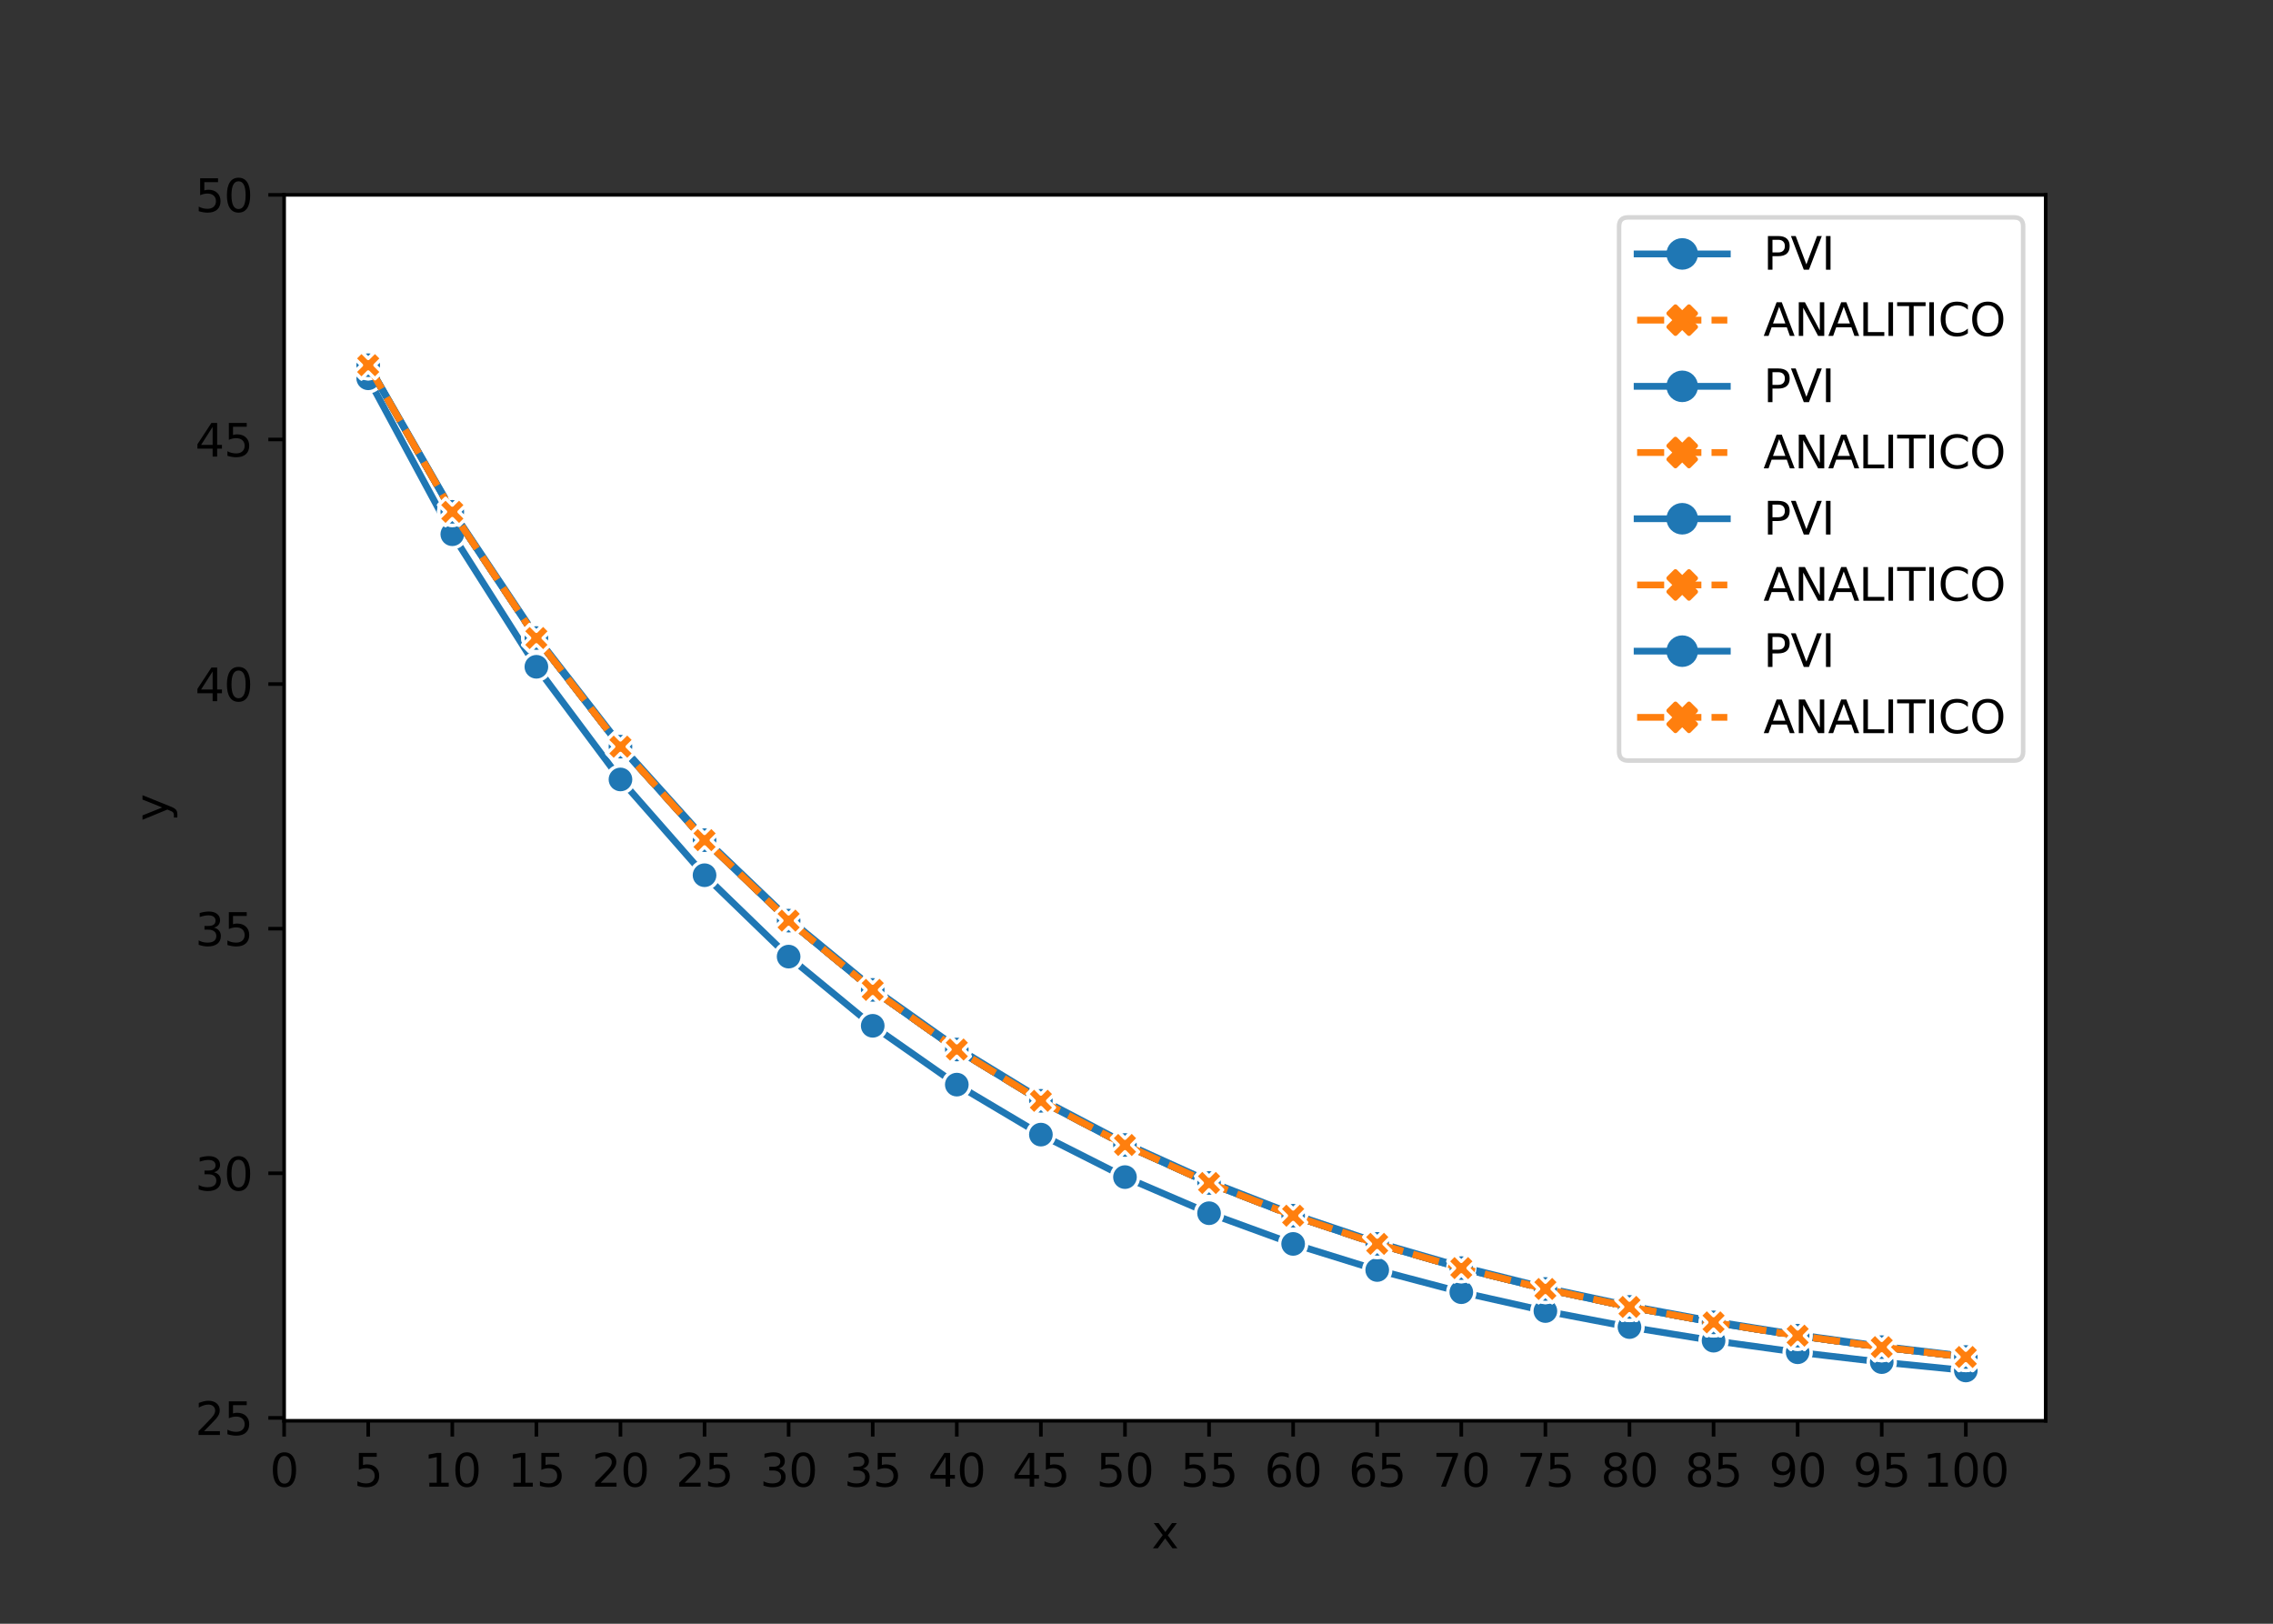 <?xml version="1.0" encoding="utf-8" standalone="no"?>
<!DOCTYPE svg PUBLIC "-//W3C//DTD SVG 1.1//EN"
  "http://www.w3.org/Graphics/SVG/1.1/DTD/svg11.dtd">
<svg xmlns:xlink="http://www.w3.org/1999/xlink" width="504pt" height="360pt" viewBox="0 0 504 360" xmlns="http://www.w3.org/2000/svg" version="1.1">
 <rect x="0" y="0" width="504" height="360" fill="#333333" stroke="none"/>
 <defs>
  <style type="text/css">*{stroke-linejoin: round; stroke-linecap: butt}</style>
 </defs>
 <g id="figure_1">
  <g id="patch_1">
   <path d="M 0 360 
L 504 360 
L 504 0 
L 0 0 
L 0 360 
z
" style="fill: none"/>
  </g>
  <g id="axes_1">
   <g id="patch_2">
    <path d="M 63 315 
L 453.6 315 
L 453.6 43.2 
L 63 43.2 
z
" style="fill: #ffffff"/>
   </g>
   <g id="matplotlib.axis_1">
    <g id="xtick_1">
     <g id="line2d_1">
      <defs>
       <path id="mc99029b827" d="M 0 0 
L 0 3.5 
" style="stroke: #000000; stroke-width: 0.8"/>
      </defs>
      <g>
       <use xlink:href="#mc99029b827" x="63" y="315" style="stroke: #000000; stroke-width: 0.8"/>
      </g>
     </g>
     <g id="text_1">
      <!-- 0 -->
      <g transform="translate(59.819 329.598)scale(0.1 -0.1)">
       <defs>
        <path id="DejaVuSans-30" d="M 2034 4250 
Q 1547 4250 1301 3770 
Q 1056 3291 1056 2328 
Q 1056 1369 1301 889 
Q 1547 409 2034 409 
Q 2525 409 2770 889 
Q 3016 1369 3016 2328 
Q 3016 3291 2770 3770 
Q 2525 4250 2034 4250 
z
M 2034 4750 
Q 2819 4750 3233 4129 
Q 3647 3509 3647 2328 
Q 3647 1150 3233 529 
Q 2819 -91 2034 -91 
Q 1250 -91 836 529 
Q 422 1150 422 2328 
Q 422 3509 836 4129 
Q 1250 4750 2034 4750 
z
" transform="scale(0.016)"/>
       </defs>
       <use xlink:href="#DejaVuSans-30"/>
      </g>
     </g>
    </g>
    <g id="xtick_2">
     <g id="line2d_2">
      <g>
       <use xlink:href="#mc99029b827" x="81.644" y="315" style="stroke: #000000; stroke-width: 0.8"/>
      </g>
     </g>
     <g id="text_2">
      <!-- 5 -->
      <g transform="translate(78.463 329.598)scale(0.1 -0.1)">
       <defs>
        <path id="DejaVuSans-35" d="M 691 4666 
L 3169 4666 
L 3169 4134 
L 1269 4134 
L 1269 2991 
Q 1406 3038 1543 3061 
Q 1681 3084 1819 3084 
Q 2600 3084 3056 2656 
Q 3513 2228 3513 1497 
Q 3513 744 3044 326 
Q 2575 -91 1722 -91 
Q 1428 -91 1123 -41 
Q 819 9 494 109 
L 494 744 
Q 775 591 1075 516 
Q 1375 441 1709 441 
Q 2250 441 2565 725 
Q 2881 1009 2881 1497 
Q 2881 1984 2565 2268 
Q 2250 2553 1709 2553 
Q 1456 2553 1204 2497 
Q 953 2441 691 2322 
L 691 4666 
z
" transform="scale(0.016)"/>
       </defs>
       <use xlink:href="#DejaVuSans-35"/>
      </g>
     </g>
    </g>
    <g id="xtick_3">
     <g id="line2d_3">
      <g>
       <use xlink:href="#mc99029b827" x="100.289" y="315" style="stroke: #000000; stroke-width: 0.8"/>
      </g>
     </g>
     <g id="text_3">
      <!-- 10 -->
      <g transform="translate(93.926 329.598)scale(0.1 -0.1)">
       <defs>
        <path id="DejaVuSans-31" d="M 794 531 
L 1825 531 
L 1825 4091 
L 703 3866 
L 703 4441 
L 1819 4666 
L 2450 4666 
L 2450 531 
L 3481 531 
L 3481 0 
L 794 0 
L 794 531 
z
" transform="scale(0.016)"/>
       </defs>
       <use xlink:href="#DejaVuSans-31"/>
       <use xlink:href="#DejaVuSans-30" x="63.623"/>
      </g>
     </g>
    </g>
    <g id="xtick_4">
     <g id="line2d_4">
      <g>
       <use xlink:href="#mc99029b827" x="118.933" y="315" style="stroke: #000000; stroke-width: 0.8"/>
      </g>
     </g>
     <g id="text_4">
      <!-- 15 -->
      <g transform="translate(112.571 329.598)scale(0.1 -0.1)">
       <use xlink:href="#DejaVuSans-31"/>
       <use xlink:href="#DejaVuSans-35" x="63.623"/>
      </g>
     </g>
    </g>
    <g id="xtick_5">
     <g id="line2d_5">
      <g>
       <use xlink:href="#mc99029b827" x="137.578" y="315" style="stroke: #000000; stroke-width: 0.8"/>
      </g>
     </g>
     <g id="text_5">
      <!-- 20 -->
      <g transform="translate(131.215 329.598)scale(0.1 -0.1)">
       <defs>
        <path id="DejaVuSans-32" d="M 1228 531 
L 3431 531 
L 3431 0 
L 469 0 
L 469 531 
Q 828 903 1448 1529 
Q 2069 2156 2228 2338 
Q 2531 2678 2651 2914 
Q 2772 3150 2772 3378 
Q 2772 3750 2511 3984 
Q 2250 4219 1831 4219 
Q 1534 4219 1204 4116 
Q 875 4013 500 3803 
L 500 4441 
Q 881 4594 1212 4672 
Q 1544 4750 1819 4750 
Q 2544 4750 2975 4387 
Q 3406 4025 3406 3419 
Q 3406 3131 3298 2873 
Q 3191 2616 2906 2266 
Q 2828 2175 2409 1742 
Q 1991 1309 1228 531 
z
" transform="scale(0.016)"/>
       </defs>
       <use xlink:href="#DejaVuSans-32"/>
       <use xlink:href="#DejaVuSans-30" x="63.623"/>
      </g>
     </g>
    </g>
    <g id="xtick_6">
     <g id="line2d_6">
      <g>
       <use xlink:href="#mc99029b827" x="156.222" y="315" style="stroke: #000000; stroke-width: 0.8"/>
      </g>
     </g>
     <g id="text_6">
      <!-- 25 -->
      <g transform="translate(149.859 329.598)scale(0.1 -0.1)">
       <use xlink:href="#DejaVuSans-32"/>
       <use xlink:href="#DejaVuSans-35" x="63.623"/>
      </g>
     </g>
    </g>
    <g id="xtick_7">
     <g id="line2d_7">
      <g>
       <use xlink:href="#mc99029b827" x="174.866" y="315" style="stroke: #000000; stroke-width: 0.8"/>
      </g>
     </g>
     <g id="text_7">
      <!-- 30 -->
      <g transform="translate(168.504 329.598)scale(0.1 -0.1)">
       <defs>
        <path id="DejaVuSans-33" d="M 2597 2516 
Q 3050 2419 3304 2112 
Q 3559 1806 3559 1356 
Q 3559 666 3084 287 
Q 2609 -91 1734 -91 
Q 1441 -91 1130 -33 
Q 819 25 488 141 
L 488 750 
Q 750 597 1062 519 
Q 1375 441 1716 441 
Q 2309 441 2620 675 
Q 2931 909 2931 1356 
Q 2931 1769 2642 2001 
Q 2353 2234 1838 2234 
L 1294 2234 
L 1294 2753 
L 1863 2753 
Q 2328 2753 2575 2939 
Q 2822 3125 2822 3475 
Q 2822 3834 2567 4026 
Q 2313 4219 1838 4219 
Q 1578 4219 1281 4162 
Q 984 4106 628 3988 
L 628 4550 
Q 988 4650 1302 4700 
Q 1616 4750 1894 4750 
Q 2613 4750 3031 4423 
Q 3450 4097 3450 3541 
Q 3450 3153 3228 2886 
Q 3006 2619 2597 2516 
z
" transform="scale(0.016)"/>
       </defs>
       <use xlink:href="#DejaVuSans-33"/>
       <use xlink:href="#DejaVuSans-30" x="63.623"/>
      </g>
     </g>
    </g>
    <g id="xtick_8">
     <g id="line2d_8">
      <g>
       <use xlink:href="#mc99029b827" x="193.511" y="315" style="stroke: #000000; stroke-width: 0.8"/>
      </g>
     </g>
     <g id="text_8">
      <!-- 35 -->
      <g transform="translate(187.148 329.598)scale(0.1 -0.1)">
       <use xlink:href="#DejaVuSans-33"/>
       <use xlink:href="#DejaVuSans-35" x="63.623"/>
      </g>
     </g>
    </g>
    <g id="xtick_9">
     <g id="line2d_9">
      <g>
       <use xlink:href="#mc99029b827" x="212.155" y="315" style="stroke: #000000; stroke-width: 0.8"/>
      </g>
     </g>
     <g id="text_9">
      <!-- 40 -->
      <g transform="translate(205.793 329.598)scale(0.1 -0.1)">
       <defs>
        <path id="DejaVuSans-34" d="M 2419 4116 
L 825 1625 
L 2419 1625 
L 2419 4116 
z
M 2253 4666 
L 3047 4666 
L 3047 1625 
L 3713 1625 
L 3713 1100 
L 3047 1100 
L 3047 0 
L 2419 0 
L 2419 1100 
L 313 1100 
L 313 1709 
L 2253 4666 
z
" transform="scale(0.016)"/>
       </defs>
       <use xlink:href="#DejaVuSans-34"/>
       <use xlink:href="#DejaVuSans-30" x="63.623"/>
      </g>
     </g>
    </g>
    <g id="xtick_10">
     <g id="line2d_10">
      <g>
       <use xlink:href="#mc99029b827" x="230.8" y="315" style="stroke: #000000; stroke-width: 0.8"/>
      </g>
     </g>
     <g id="text_10">
      <!-- 45 -->
      <g transform="translate(224.437 329.598)scale(0.1 -0.1)">
       <use xlink:href="#DejaVuSans-34"/>
       <use xlink:href="#DejaVuSans-35" x="63.623"/>
      </g>
     </g>
    </g>
    <g id="xtick_11">
     <g id="line2d_11">
      <g>
       <use xlink:href="#mc99029b827" x="249.444" y="315" style="stroke: #000000; stroke-width: 0.8"/>
      </g>
     </g>
     <g id="text_11">
      <!-- 50 -->
      <g transform="translate(243.081 329.598)scale(0.1 -0.1)">
       <use xlink:href="#DejaVuSans-35"/>
       <use xlink:href="#DejaVuSans-30" x="63.623"/>
      </g>
     </g>
    </g>
    <g id="xtick_12">
     <g id="line2d_12">
      <g>
       <use xlink:href="#mc99029b827" x="268.088" y="315" style="stroke: #000000; stroke-width: 0.8"/>
      </g>
     </g>
     <g id="text_12">
      <!-- 55 -->
      <g transform="translate(261.726 329.598)scale(0.1 -0.1)">
       <use xlink:href="#DejaVuSans-35"/>
       <use xlink:href="#DejaVuSans-35" x="63.623"/>
      </g>
     </g>
    </g>
    <g id="xtick_13">
     <g id="line2d_13">
      <g>
       <use xlink:href="#mc99029b827" x="286.733" y="315" style="stroke: #000000; stroke-width: 0.8"/>
      </g>
     </g>
     <g id="text_13">
      <!-- 60 -->
      <g transform="translate(280.37 329.598)scale(0.1 -0.1)">
       <defs>
        <path id="DejaVuSans-36" d="M 2113 2584 
Q 1688 2584 1439 2293 
Q 1191 2003 1191 1497 
Q 1191 994 1439 701 
Q 1688 409 2113 409 
Q 2538 409 2786 701 
Q 3034 994 3034 1497 
Q 3034 2003 2786 2293 
Q 2538 2584 2113 2584 
z
M 3366 4563 
L 3366 3988 
Q 3128 4100 2886 4159 
Q 2644 4219 2406 4219 
Q 1781 4219 1451 3797 
Q 1122 3375 1075 2522 
Q 1259 2794 1537 2939 
Q 1816 3084 2150 3084 
Q 2853 3084 3261 2657 
Q 3669 2231 3669 1497 
Q 3669 778 3244 343 
Q 2819 -91 2113 -91 
Q 1303 -91 875 529 
Q 447 1150 447 2328 
Q 447 3434 972 4092 
Q 1497 4750 2381 4750 
Q 2619 4750 2861 4703 
Q 3103 4656 3366 4563 
z
" transform="scale(0.016)"/>
       </defs>
       <use xlink:href="#DejaVuSans-36"/>
       <use xlink:href="#DejaVuSans-30" x="63.623"/>
      </g>
     </g>
    </g>
    <g id="xtick_14">
     <g id="line2d_14">
      <g>
       <use xlink:href="#mc99029b827" x="305.377" y="315" style="stroke: #000000; stroke-width: 0.8"/>
      </g>
     </g>
     <g id="text_14">
      <!-- 65 -->
      <g transform="translate(299.015 329.598)scale(0.1 -0.1)">
       <use xlink:href="#DejaVuSans-36"/>
       <use xlink:href="#DejaVuSans-35" x="63.623"/>
      </g>
     </g>
    </g>
    <g id="xtick_15">
     <g id="line2d_15">
      <g>
       <use xlink:href="#mc99029b827" x="324.021" y="315" style="stroke: #000000; stroke-width: 0.8"/>
      </g>
     </g>
     <g id="text_15">
      <!-- 70 -->
      <g transform="translate(317.659 329.598)scale(0.1 -0.1)">
       <defs>
        <path id="DejaVuSans-37" d="M 525 4666 
L 3525 4666 
L 3525 4397 
L 1831 0 
L 1172 0 
L 2766 4134 
L 525 4134 
L 525 4666 
z
" transform="scale(0.016)"/>
       </defs>
       <use xlink:href="#DejaVuSans-37"/>
       <use xlink:href="#DejaVuSans-30" x="63.623"/>
      </g>
     </g>
    </g>
    <g id="xtick_16">
     <g id="line2d_16">
      <g>
       <use xlink:href="#mc99029b827" x="342.666" y="315" style="stroke: #000000; stroke-width: 0.8"/>
      </g>
     </g>
     <g id="text_16">
      <!-- 75 -->
      <g transform="translate(336.303 329.598)scale(0.1 -0.1)">
       <use xlink:href="#DejaVuSans-37"/>
       <use xlink:href="#DejaVuSans-35" x="63.623"/>
      </g>
     </g>
    </g>
    <g id="xtick_17">
     <g id="line2d_17">
      <g>
       <use xlink:href="#mc99029b827" x="361.31" y="315" style="stroke: #000000; stroke-width: 0.8"/>
      </g>
     </g>
     <g id="text_17">
      <!-- 80 -->
      <g transform="translate(354.948 329.598)scale(0.1 -0.1)">
       <defs>
        <path id="DejaVuSans-38" d="M 2034 2216 
Q 1584 2216 1326 1975 
Q 1069 1734 1069 1313 
Q 1069 891 1326 650 
Q 1584 409 2034 409 
Q 2484 409 2743 651 
Q 3003 894 3003 1313 
Q 3003 1734 2745 1975 
Q 2488 2216 2034 2216 
z
M 1403 2484 
Q 997 2584 770 2862 
Q 544 3141 544 3541 
Q 544 4100 942 4425 
Q 1341 4750 2034 4750 
Q 2731 4750 3128 4425 
Q 3525 4100 3525 3541 
Q 3525 3141 3298 2862 
Q 3072 2584 2669 2484 
Q 3125 2378 3379 2068 
Q 3634 1759 3634 1313 
Q 3634 634 3220 271 
Q 2806 -91 2034 -91 
Q 1263 -91 848 271 
Q 434 634 434 1313 
Q 434 1759 690 2068 
Q 947 2378 1403 2484 
z
M 1172 3481 
Q 1172 3119 1398 2916 
Q 1625 2713 2034 2713 
Q 2441 2713 2670 2916 
Q 2900 3119 2900 3481 
Q 2900 3844 2670 4047 
Q 2441 4250 2034 4250 
Q 1625 4250 1398 4047 
Q 1172 3844 1172 3481 
z
" transform="scale(0.016)"/>
       </defs>
       <use xlink:href="#DejaVuSans-38"/>
       <use xlink:href="#DejaVuSans-30" x="63.623"/>
      </g>
     </g>
    </g>
    <g id="xtick_18">
     <g id="line2d_18">
      <g>
       <use xlink:href="#mc99029b827" x="379.955" y="315" style="stroke: #000000; stroke-width: 0.8"/>
      </g>
     </g>
     <g id="text_18">
      <!-- 85 -->
      <g transform="translate(373.592 329.598)scale(0.1 -0.1)">
       <use xlink:href="#DejaVuSans-38"/>
       <use xlink:href="#DejaVuSans-35" x="63.623"/>
      </g>
     </g>
    </g>
    <g id="xtick_19">
     <g id="line2d_19">
      <g>
       <use xlink:href="#mc99029b827" x="398.599" y="315" style="stroke: #000000; stroke-width: 0.8"/>
      </g>
     </g>
     <g id="text_19">
      <!-- 90 -->
      <g transform="translate(392.237 329.598)scale(0.1 -0.1)">
       <defs>
        <path id="DejaVuSans-39" d="M 703 97 
L 703 672 
Q 941 559 1184 500 
Q 1428 441 1663 441 
Q 2288 441 2617 861 
Q 2947 1281 2994 2138 
Q 2813 1869 2534 1725 
Q 2256 1581 1919 1581 
Q 1219 1581 811 2004 
Q 403 2428 403 3163 
Q 403 3881 828 4315 
Q 1253 4750 1959 4750 
Q 2769 4750 3195 4129 
Q 3622 3509 3622 2328 
Q 3622 1225 3098 567 
Q 2575 -91 1691 -91 
Q 1453 -91 1209 -44 
Q 966 3 703 97 
z
M 1959 2075 
Q 2384 2075 2632 2365 
Q 2881 2656 2881 3163 
Q 2881 3666 2632 3958 
Q 2384 4250 1959 4250 
Q 1534 4250 1286 3958 
Q 1038 3666 1038 3163 
Q 1038 2656 1286 2365 
Q 1534 2075 1959 2075 
z
" transform="scale(0.016)"/>
       </defs>
       <use xlink:href="#DejaVuSans-39"/>
       <use xlink:href="#DejaVuSans-30" x="63.623"/>
      </g>
     </g>
    </g>
    <g id="xtick_20">
     <g id="line2d_20">
      <g>
       <use xlink:href="#mc99029b827" x="417.243" y="315" style="stroke: #000000; stroke-width: 0.8"/>
      </g>
     </g>
     <g id="text_20">
      <!-- 95 -->
      <g transform="translate(410.881 329.598)scale(0.1 -0.1)">
       <use xlink:href="#DejaVuSans-39"/>
       <use xlink:href="#DejaVuSans-35" x="63.623"/>
      </g>
     </g>
    </g>
    <g id="xtick_21">
     <g id="line2d_21">
      <g>
       <use xlink:href="#mc99029b827" x="435.888" y="315" style="stroke: #000000; stroke-width: 0.8"/>
      </g>
     </g>
     <g id="text_21">
      <!-- 100 -->
      <g transform="translate(426.344 329.598)scale(0.1 -0.1)">
       <use xlink:href="#DejaVuSans-31"/>
       <use xlink:href="#DejaVuSans-30" x="63.623"/>
       <use xlink:href="#DejaVuSans-30" x="127.246"/>
      </g>
     </g>
    </g>
    <g id="text_22">
     <!-- x -->
     <g transform="translate(255.341 343.277)scale(0.1 -0.1)">
      <defs>
       <path id="DejaVuSans-78" d="M 3513 3500 
L 2247 1797 
L 3578 0 
L 2900 0 
L 1881 1375 
L 863 0 
L 184 0 
L 1544 1831 
L 300 3500 
L 978 3500 
L 1906 2253 
L 2834 3500 
L 3513 3500 
z
" transform="scale(0.016)"/>
      </defs>
      <use xlink:href="#DejaVuSans-78"/>
     </g>
    </g>
   </g>
   <g id="matplotlib.axis_2">
    <g id="ytick_1">
     <g id="line2d_22">
      <defs>
       <path id="m0cc9bfb6c4" d="M 0 0 
L -3.5 0 
" style="stroke: #000000; stroke-width: 0.8"/>
      </defs>
      <g>
       <use xlink:href="#m0cc9bfb6c4" x="63" y="314.359" style="stroke: #000000; stroke-width: 0.8"/>
      </g>
     </g>
     <g id="text_23">
      <!-- 25 -->
      <g transform="translate(43.275 318.158)scale(0.1 -0.1)">
       <use xlink:href="#DejaVuSans-32"/>
       <use xlink:href="#DejaVuSans-35" x="63.623"/>
      </g>
     </g>
    </g>
    <g id="ytick_2">
     <g id="line2d_23">
      <g>
       <use xlink:href="#m0cc9bfb6c4" x="63" y="260.127" style="stroke: #000000; stroke-width: 0.8"/>
      </g>
     </g>
     <g id="text_24">
      <!-- 30 -->
      <g transform="translate(43.275 263.926)scale(0.1 -0.1)">
       <use xlink:href="#DejaVuSans-33"/>
       <use xlink:href="#DejaVuSans-30" x="63.623"/>
      </g>
     </g>
    </g>
    <g id="ytick_3">
     <g id="line2d_24">
      <g>
       <use xlink:href="#m0cc9bfb6c4" x="63" y="205.895" style="stroke: #000000; stroke-width: 0.8"/>
      </g>
     </g>
     <g id="text_25">
      <!-- 35 -->
      <g transform="translate(43.275 209.694)scale(0.1 -0.1)">
       <use xlink:href="#DejaVuSans-33"/>
       <use xlink:href="#DejaVuSans-35" x="63.623"/>
      </g>
     </g>
    </g>
    <g id="ytick_4">
     <g id="line2d_25">
      <g>
       <use xlink:href="#m0cc9bfb6c4" x="63" y="151.663" style="stroke: #000000; stroke-width: 0.8"/>
      </g>
     </g>
     <g id="text_26">
      <!-- 40 -->
      <g transform="translate(43.275 155.463)scale(0.1 -0.1)">
       <use xlink:href="#DejaVuSans-34"/>
       <use xlink:href="#DejaVuSans-30" x="63.623"/>
      </g>
     </g>
    </g>
    <g id="ytick_5">
     <g id="line2d_26">
      <g>
       <use xlink:href="#m0cc9bfb6c4" x="63" y="97.432" style="stroke: #000000; stroke-width: 0.8"/>
      </g>
     </g>
     <g id="text_27">
      <!-- 45 -->
      <g transform="translate(43.275 101.231)scale(0.1 -0.1)">
       <use xlink:href="#DejaVuSans-34"/>
       <use xlink:href="#DejaVuSans-35" x="63.623"/>
      </g>
     </g>
    </g>
    <g id="ytick_6">
     <g id="line2d_27">
      <g>
       <use xlink:href="#m0cc9bfb6c4" x="63" y="43.2" style="stroke: #000000; stroke-width: 0.8"/>
      </g>
     </g>
     <g id="text_28">
      <!-- 50 -->
      <g transform="translate(43.275 46.999)scale(0.1 -0.1)">
       <use xlink:href="#DejaVuSans-35"/>
       <use xlink:href="#DejaVuSans-30" x="63.623"/>
      </g>
     </g>
    </g>
    <g id="text_29">
     <!-- y -->
     <g transform="translate(37.195 182.059)rotate(-90)scale(0.1 -0.1)">
      <defs>
       <path id="DejaVuSans-79" d="M 2059 -325 
Q 1816 -950 1584 -1140 
Q 1353 -1331 966 -1331 
L 506 -1331 
L 506 -850 
L 844 -850 
Q 1081 -850 1212 -737 
Q 1344 -625 1503 -206 
L 1606 56 
L 191 3500 
L 800 3500 
L 1894 763 
L 2988 3500 
L 3597 3500 
L 2059 -325 
z
" transform="scale(0.016)"/>
      </defs>
      <use xlink:href="#DejaVuSans-79"/>
     </g>
    </g>
   </g>
   <g id="line2d_28">
    <path d="M 81.644 83.874 
L 100.289 118.447 
L 118.933 147.833 
L 137.578 172.812 
L 156.222 194.044 
L 174.866 212.091 
L 193.511 227.431 
L 212.155 240.471 
L 230.8 251.554 
L 249.444 260.975 
L 268.088 268.982 
L 286.733 275.789 
L 305.377 281.574 
L 324.021 286.492 
L 342.666 290.672 
L 361.31 294.225 
L 379.955 297.245 
L 398.599 299.812 
L 417.243 301.994 
L 435.888 303.849 
" clip-path="url(#pe8da7dc069)" style="fill: none; stroke: #1f77b4; stroke-width: 1.5; stroke-linecap: square"/>
    <defs>
     <path id="m61e04912e2" d="M 0 3 
C 0.796 3 1.559 2.684 2.121 2.121 
C 2.684 1.559 3 0.796 3 0 
C 3 -0.796 2.684 -1.559 2.121 -2.121 
C 1.559 -2.684 0.796 -3 0 -3 
C -0.796 -3 -1.559 -2.684 -2.121 -2.121 
C -2.684 -1.559 -3 -0.796 -3 0 
C -3 0.796 -2.684 1.559 -2.121 2.121 
C -1.559 2.684 -0.796 3 0 3 
z
" style="stroke: #ffffff; stroke-width: 0.75"/>
    </defs>
    <g clip-path="url(#pe8da7dc069)">
     <use xlink:href="#m61e04912e2" x="81.644" y="83.874" style="fill: #1f77b4; stroke: #ffffff; stroke-width: 0.75"/>
     <use xlink:href="#m61e04912e2" x="100.289" y="118.447" style="fill: #1f77b4; stroke: #ffffff; stroke-width: 0.75"/>
     <use xlink:href="#m61e04912e2" x="118.933" y="147.833" style="fill: #1f77b4; stroke: #ffffff; stroke-width: 0.75"/>
     <use xlink:href="#m61e04912e2" x="137.578" y="172.812" style="fill: #1f77b4; stroke: #ffffff; stroke-width: 0.75"/>
     <use xlink:href="#m61e04912e2" x="156.222" y="194.044" style="fill: #1f77b4; stroke: #ffffff; stroke-width: 0.75"/>
     <use xlink:href="#m61e04912e2" x="174.866" y="212.091" style="fill: #1f77b4; stroke: #ffffff; stroke-width: 0.75"/>
     <use xlink:href="#m61e04912e2" x="193.511" y="227.431" style="fill: #1f77b4; stroke: #ffffff; stroke-width: 0.75"/>
     <use xlink:href="#m61e04912e2" x="212.155" y="240.471" style="fill: #1f77b4; stroke: #ffffff; stroke-width: 0.75"/>
     <use xlink:href="#m61e04912e2" x="230.8" y="251.554" style="fill: #1f77b4; stroke: #ffffff; stroke-width: 0.75"/>
     <use xlink:href="#m61e04912e2" x="249.444" y="260.975" style="fill: #1f77b4; stroke: #ffffff; stroke-width: 0.75"/>
     <use xlink:href="#m61e04912e2" x="268.088" y="268.982" style="fill: #1f77b4; stroke: #ffffff; stroke-width: 0.75"/>
     <use xlink:href="#m61e04912e2" x="286.733" y="275.789" style="fill: #1f77b4; stroke: #ffffff; stroke-width: 0.75"/>
     <use xlink:href="#m61e04912e2" x="305.377" y="281.574" style="fill: #1f77b4; stroke: #ffffff; stroke-width: 0.75"/>
     <use xlink:href="#m61e04912e2" x="324.021" y="286.492" style="fill: #1f77b4; stroke: #ffffff; stroke-width: 0.75"/>
     <use xlink:href="#m61e04912e2" x="342.666" y="290.672" style="fill: #1f77b4; stroke: #ffffff; stroke-width: 0.75"/>
     <use xlink:href="#m61e04912e2" x="361.31" y="294.225" style="fill: #1f77b4; stroke: #ffffff; stroke-width: 0.75"/>
     <use xlink:href="#m61e04912e2" x="379.955" y="297.245" style="fill: #1f77b4; stroke: #ffffff; stroke-width: 0.75"/>
     <use xlink:href="#m61e04912e2" x="398.599" y="299.812" style="fill: #1f77b4; stroke: #ffffff; stroke-width: 0.75"/>
     <use xlink:href="#m61e04912e2" x="417.243" y="301.994" style="fill: #1f77b4; stroke: #ffffff; stroke-width: 0.75"/>
     <use xlink:href="#m61e04912e2" x="435.888" y="303.849" style="fill: #1f77b4; stroke: #ffffff; stroke-width: 0.75"/>
    </g>
   </g>
   <g id="line2d_29">
    <path d="M 81.644 80.97 
L 100.289 113.479 
L 118.933 141.46 
L 137.578 165.544 
L 156.222 186.272 
L 174.866 204.114 
L 193.511 219.47 
L 212.155 232.687 
L 230.8 244.063 
L 249.444 253.855 
L 268.088 262.283 
L 286.733 269.536 
L 305.377 275.78 
L 324.021 281.154 
L 342.666 285.779 
L 361.31 289.76 
L 379.955 293.186 
L 398.599 296.135 
L 417.243 298.674 
L 435.888 300.859 
" clip-path="url(#pe8da7dc069)" style="fill: none; stroke-dasharray: 6,2.25; stroke-dashoffset: 0; stroke: #ff7f0e; stroke-width: 1.5"/>
    <defs>
     <path id="mb7424c6337" d="M -1.5 3 
L 0 1.5 
L 1.5 3 
L 3 1.5 
L 1.5 0 
L 3 -1.5 
L 1.5 -3 
L 0 -1.5 
L -1.5 -3 
L -3 -1.5 
L -1.5 0 
L -3 1.5 
z
" style="stroke: #ffffff; stroke-width: 0.75; stroke-linejoin: miter"/>
    </defs>
    <g clip-path="url(#pe8da7dc069)">
     <use xlink:href="#mb7424c6337" x="81.644" y="80.97" style="fill: #ff7f0e; stroke: #ffffff; stroke-width: 0.75; stroke-linejoin: miter"/>
     <use xlink:href="#mb7424c6337" x="100.289" y="113.479" style="fill: #ff7f0e; stroke: #ffffff; stroke-width: 0.75; stroke-linejoin: miter"/>
     <use xlink:href="#mb7424c6337" x="118.933" y="141.46" style="fill: #ff7f0e; stroke: #ffffff; stroke-width: 0.75; stroke-linejoin: miter"/>
     <use xlink:href="#mb7424c6337" x="137.578" y="165.544" style="fill: #ff7f0e; stroke: #ffffff; stroke-width: 0.75; stroke-linejoin: miter"/>
     <use xlink:href="#mb7424c6337" x="156.222" y="186.272" style="fill: #ff7f0e; stroke: #ffffff; stroke-width: 0.75; stroke-linejoin: miter"/>
     <use xlink:href="#mb7424c6337" x="174.866" y="204.114" style="fill: #ff7f0e; stroke: #ffffff; stroke-width: 0.75; stroke-linejoin: miter"/>
     <use xlink:href="#mb7424c6337" x="193.511" y="219.47" style="fill: #ff7f0e; stroke: #ffffff; stroke-width: 0.75; stroke-linejoin: miter"/>
     <use xlink:href="#mb7424c6337" x="212.155" y="232.687" style="fill: #ff7f0e; stroke: #ffffff; stroke-width: 0.75; stroke-linejoin: miter"/>
     <use xlink:href="#mb7424c6337" x="230.8" y="244.063" style="fill: #ff7f0e; stroke: #ffffff; stroke-width: 0.75; stroke-linejoin: miter"/>
     <use xlink:href="#mb7424c6337" x="249.444" y="253.855" style="fill: #ff7f0e; stroke: #ffffff; stroke-width: 0.75; stroke-linejoin: miter"/>
     <use xlink:href="#mb7424c6337" x="268.088" y="262.283" style="fill: #ff7f0e; stroke: #ffffff; stroke-width: 0.75; stroke-linejoin: miter"/>
     <use xlink:href="#mb7424c6337" x="286.733" y="269.536" style="fill: #ff7f0e; stroke: #ffffff; stroke-width: 0.75; stroke-linejoin: miter"/>
     <use xlink:href="#mb7424c6337" x="305.377" y="275.78" style="fill: #ff7f0e; stroke: #ffffff; stroke-width: 0.75; stroke-linejoin: miter"/>
     <use xlink:href="#mb7424c6337" x="324.021" y="281.154" style="fill: #ff7f0e; stroke: #ffffff; stroke-width: 0.75; stroke-linejoin: miter"/>
     <use xlink:href="#mb7424c6337" x="342.666" y="285.779" style="fill: #ff7f0e; stroke: #ffffff; stroke-width: 0.75; stroke-linejoin: miter"/>
     <use xlink:href="#mb7424c6337" x="361.31" y="289.76" style="fill: #ff7f0e; stroke: #ffffff; stroke-width: 0.75; stroke-linejoin: miter"/>
     <use xlink:href="#mb7424c6337" x="379.955" y="293.186" style="fill: #ff7f0e; stroke: #ffffff; stroke-width: 0.75; stroke-linejoin: miter"/>
     <use xlink:href="#mb7424c6337" x="398.599" y="296.135" style="fill: #ff7f0e; stroke: #ffffff; stroke-width: 0.75; stroke-linejoin: miter"/>
     <use xlink:href="#mb7424c6337" x="417.243" y="298.674" style="fill: #ff7f0e; stroke: #ffffff; stroke-width: 0.75; stroke-linejoin: miter"/>
     <use xlink:href="#mb7424c6337" x="435.888" y="300.859" style="fill: #ff7f0e; stroke: #ffffff; stroke-width: 0.75; stroke-linejoin: miter"/>
    </g>
   </g>
   <g id="line2d_30"/>
   <g id="line2d_31"/>
   <g id="line2d_32">
    <path d="M 81.644 80.823 
L 100.289 113.226 
L 118.933 141.133 
L 137.578 165.168 
L 156.222 185.869 
L 174.866 203.697 
L 193.511 219.051 
L 212.155 232.275 
L 230.8 243.664 
L 249.444 253.473 
L 268.088 261.921 
L 286.733 269.197 
L 305.377 275.463 
L 324.021 280.86 
L 342.666 285.508 
L 361.31 289.511 
L 379.955 292.958 
L 398.599 295.928 
L 417.243 298.485 
L 435.888 300.687 
" clip-path="url(#pe8da7dc069)" style="fill: none; stroke: #1f77b4; stroke-width: 1.5; stroke-linecap: square"/>
    <g clip-path="url(#pe8da7dc069)">
     <use xlink:href="#m61e04912e2" x="81.644" y="80.823" style="fill: #1f77b4; stroke: #ffffff; stroke-width: 0.75"/>
     <use xlink:href="#m61e04912e2" x="100.289" y="113.226" style="fill: #1f77b4; stroke: #ffffff; stroke-width: 0.75"/>
     <use xlink:href="#m61e04912e2" x="118.933" y="141.133" style="fill: #1f77b4; stroke: #ffffff; stroke-width: 0.75"/>
     <use xlink:href="#m61e04912e2" x="137.578" y="165.168" style="fill: #1f77b4; stroke: #ffffff; stroke-width: 0.75"/>
     <use xlink:href="#m61e04912e2" x="156.222" y="185.869" style="fill: #1f77b4; stroke: #ffffff; stroke-width: 0.75"/>
     <use xlink:href="#m61e04912e2" x="174.866" y="203.697" style="fill: #1f77b4; stroke: #ffffff; stroke-width: 0.75"/>
     <use xlink:href="#m61e04912e2" x="193.511" y="219.051" style="fill: #1f77b4; stroke: #ffffff; stroke-width: 0.75"/>
     <use xlink:href="#m61e04912e2" x="212.155" y="232.275" style="fill: #1f77b4; stroke: #ffffff; stroke-width: 0.75"/>
     <use xlink:href="#m61e04912e2" x="230.8" y="243.664" style="fill: #1f77b4; stroke: #ffffff; stroke-width: 0.75"/>
     <use xlink:href="#m61e04912e2" x="249.444" y="253.473" style="fill: #1f77b4; stroke: #ffffff; stroke-width: 0.75"/>
     <use xlink:href="#m61e04912e2" x="268.088" y="261.921" style="fill: #1f77b4; stroke: #ffffff; stroke-width: 0.75"/>
     <use xlink:href="#m61e04912e2" x="286.733" y="269.197" style="fill: #1f77b4; stroke: #ffffff; stroke-width: 0.75"/>
     <use xlink:href="#m61e04912e2" x="305.377" y="275.463" style="fill: #1f77b4; stroke: #ffffff; stroke-width: 0.75"/>
     <use xlink:href="#m61e04912e2" x="324.021" y="280.86" style="fill: #1f77b4; stroke: #ffffff; stroke-width: 0.75"/>
     <use xlink:href="#m61e04912e2" x="342.666" y="285.508" style="fill: #1f77b4; stroke: #ffffff; stroke-width: 0.75"/>
     <use xlink:href="#m61e04912e2" x="361.31" y="289.511" style="fill: #1f77b4; stroke: #ffffff; stroke-width: 0.75"/>
     <use xlink:href="#m61e04912e2" x="379.955" y="292.958" style="fill: #1f77b4; stroke: #ffffff; stroke-width: 0.75"/>
     <use xlink:href="#m61e04912e2" x="398.599" y="295.928" style="fill: #1f77b4; stroke: #ffffff; stroke-width: 0.75"/>
     <use xlink:href="#m61e04912e2" x="417.243" y="298.485" style="fill: #1f77b4; stroke: #ffffff; stroke-width: 0.75"/>
     <use xlink:href="#m61e04912e2" x="435.888" y="300.687" style="fill: #1f77b4; stroke: #ffffff; stroke-width: 0.75"/>
    </g>
   </g>
   <g id="line2d_33">
    <path d="M 81.644 80.97 
L 100.289 113.479 
L 118.933 141.46 
L 137.578 165.544 
L 156.222 186.272 
L 174.866 204.114 
L 193.511 219.47 
L 212.155 232.687 
L 230.8 244.063 
L 249.444 253.855 
L 268.088 262.283 
L 286.733 269.536 
L 305.377 275.78 
L 324.021 281.154 
L 342.666 285.779 
L 361.31 289.76 
L 379.955 293.186 
L 398.599 296.135 
L 417.243 298.674 
L 435.888 300.859 
" clip-path="url(#pe8da7dc069)" style="fill: none; stroke-dasharray: 6,2.25; stroke-dashoffset: 0; stroke: #ff7f0e; stroke-width: 1.5"/>
    <g clip-path="url(#pe8da7dc069)">
     <use xlink:href="#mb7424c6337" x="81.644" y="80.97" style="fill: #ff7f0e; stroke: #ffffff; stroke-width: 0.75; stroke-linejoin: miter"/>
     <use xlink:href="#mb7424c6337" x="100.289" y="113.479" style="fill: #ff7f0e; stroke: #ffffff; stroke-width: 0.75; stroke-linejoin: miter"/>
     <use xlink:href="#mb7424c6337" x="118.933" y="141.46" style="fill: #ff7f0e; stroke: #ffffff; stroke-width: 0.75; stroke-linejoin: miter"/>
     <use xlink:href="#mb7424c6337" x="137.578" y="165.544" style="fill: #ff7f0e; stroke: #ffffff; stroke-width: 0.75; stroke-linejoin: miter"/>
     <use xlink:href="#mb7424c6337" x="156.222" y="186.272" style="fill: #ff7f0e; stroke: #ffffff; stroke-width: 0.75; stroke-linejoin: miter"/>
     <use xlink:href="#mb7424c6337" x="174.866" y="204.114" style="fill: #ff7f0e; stroke: #ffffff; stroke-width: 0.75; stroke-linejoin: miter"/>
     <use xlink:href="#mb7424c6337" x="193.511" y="219.47" style="fill: #ff7f0e; stroke: #ffffff; stroke-width: 0.75; stroke-linejoin: miter"/>
     <use xlink:href="#mb7424c6337" x="212.155" y="232.687" style="fill: #ff7f0e; stroke: #ffffff; stroke-width: 0.75; stroke-linejoin: miter"/>
     <use xlink:href="#mb7424c6337" x="230.8" y="244.063" style="fill: #ff7f0e; stroke: #ffffff; stroke-width: 0.75; stroke-linejoin: miter"/>
     <use xlink:href="#mb7424c6337" x="249.444" y="253.855" style="fill: #ff7f0e; stroke: #ffffff; stroke-width: 0.75; stroke-linejoin: miter"/>
     <use xlink:href="#mb7424c6337" x="268.088" y="262.283" style="fill: #ff7f0e; stroke: #ffffff; stroke-width: 0.75; stroke-linejoin: miter"/>
     <use xlink:href="#mb7424c6337" x="286.733" y="269.536" style="fill: #ff7f0e; stroke: #ffffff; stroke-width: 0.75; stroke-linejoin: miter"/>
     <use xlink:href="#mb7424c6337" x="305.377" y="275.78" style="fill: #ff7f0e; stroke: #ffffff; stroke-width: 0.75; stroke-linejoin: miter"/>
     <use xlink:href="#mb7424c6337" x="324.021" y="281.154" style="fill: #ff7f0e; stroke: #ffffff; stroke-width: 0.75; stroke-linejoin: miter"/>
     <use xlink:href="#mb7424c6337" x="342.666" y="285.779" style="fill: #ff7f0e; stroke: #ffffff; stroke-width: 0.75; stroke-linejoin: miter"/>
     <use xlink:href="#mb7424c6337" x="361.31" y="289.76" style="fill: #ff7f0e; stroke: #ffffff; stroke-width: 0.75; stroke-linejoin: miter"/>
     <use xlink:href="#mb7424c6337" x="379.955" y="293.186" style="fill: #ff7f0e; stroke: #ffffff; stroke-width: 0.75; stroke-linejoin: miter"/>
     <use xlink:href="#mb7424c6337" x="398.599" y="296.135" style="fill: #ff7f0e; stroke: #ffffff; stroke-width: 0.75; stroke-linejoin: miter"/>
     <use xlink:href="#mb7424c6337" x="417.243" y="298.674" style="fill: #ff7f0e; stroke: #ffffff; stroke-width: 0.75; stroke-linejoin: miter"/>
     <use xlink:href="#mb7424c6337" x="435.888" y="300.859" style="fill: #ff7f0e; stroke: #ffffff; stroke-width: 0.75; stroke-linejoin: miter"/>
    </g>
   </g>
   <g id="line2d_34"/>
   <g id="line2d_35"/>
   <g id="line2d_36">
    <path d="M 81.644 80.976 
L 100.289 113.489 
L 118.933 141.473 
L 137.578 165.558 
L 156.222 186.288 
L 174.866 204.13 
L 193.511 219.486 
L 212.155 232.703 
L 230.8 244.079 
L 249.444 253.869 
L 268.088 262.296 
L 286.733 269.549 
L 305.377 275.792 
L 324.021 281.165 
L 342.666 285.789 
L 361.31 289.769 
L 379.955 293.195 
L 398.599 296.143 
L 417.243 298.681 
L 435.888 300.865 
" clip-path="url(#pe8da7dc069)" style="fill: none; stroke: #1f77b4; stroke-width: 1.5; stroke-linecap: square"/>
    <g clip-path="url(#pe8da7dc069)">
     <use xlink:href="#m61e04912e2" x="81.644" y="80.976" style="fill: #1f77b4; stroke: #ffffff; stroke-width: 0.75"/>
     <use xlink:href="#m61e04912e2" x="100.289" y="113.489" style="fill: #1f77b4; stroke: #ffffff; stroke-width: 0.75"/>
     <use xlink:href="#m61e04912e2" x="118.933" y="141.473" style="fill: #1f77b4; stroke: #ffffff; stroke-width: 0.75"/>
     <use xlink:href="#m61e04912e2" x="137.578" y="165.558" style="fill: #1f77b4; stroke: #ffffff; stroke-width: 0.75"/>
     <use xlink:href="#m61e04912e2" x="156.222" y="186.288" style="fill: #1f77b4; stroke: #ffffff; stroke-width: 0.75"/>
     <use xlink:href="#m61e04912e2" x="174.866" y="204.13" style="fill: #1f77b4; stroke: #ffffff; stroke-width: 0.75"/>
     <use xlink:href="#m61e04912e2" x="193.511" y="219.486" style="fill: #1f77b4; stroke: #ffffff; stroke-width: 0.75"/>
     <use xlink:href="#m61e04912e2" x="212.155" y="232.703" style="fill: #1f77b4; stroke: #ffffff; stroke-width: 0.75"/>
     <use xlink:href="#m61e04912e2" x="230.8" y="244.079" style="fill: #1f77b4; stroke: #ffffff; stroke-width: 0.75"/>
     <use xlink:href="#m61e04912e2" x="249.444" y="253.869" style="fill: #1f77b4; stroke: #ffffff; stroke-width: 0.75"/>
     <use xlink:href="#m61e04912e2" x="268.088" y="262.296" style="fill: #1f77b4; stroke: #ffffff; stroke-width: 0.75"/>
     <use xlink:href="#m61e04912e2" x="286.733" y="269.549" style="fill: #1f77b4; stroke: #ffffff; stroke-width: 0.75"/>
     <use xlink:href="#m61e04912e2" x="305.377" y="275.792" style="fill: #1f77b4; stroke: #ffffff; stroke-width: 0.75"/>
     <use xlink:href="#m61e04912e2" x="324.021" y="281.165" style="fill: #1f77b4; stroke: #ffffff; stroke-width: 0.75"/>
     <use xlink:href="#m61e04912e2" x="342.666" y="285.789" style="fill: #1f77b4; stroke: #ffffff; stroke-width: 0.75"/>
     <use xlink:href="#m61e04912e2" x="361.31" y="289.769" style="fill: #1f77b4; stroke: #ffffff; stroke-width: 0.75"/>
     <use xlink:href="#m61e04912e2" x="379.955" y="293.195" style="fill: #1f77b4; stroke: #ffffff; stroke-width: 0.75"/>
     <use xlink:href="#m61e04912e2" x="398.599" y="296.143" style="fill: #1f77b4; stroke: #ffffff; stroke-width: 0.75"/>
     <use xlink:href="#m61e04912e2" x="417.243" y="298.681" style="fill: #1f77b4; stroke: #ffffff; stroke-width: 0.75"/>
     <use xlink:href="#m61e04912e2" x="435.888" y="300.865" style="fill: #1f77b4; stroke: #ffffff; stroke-width: 0.75"/>
    </g>
   </g>
   <g id="line2d_37">
    <path d="M 81.644 80.97 
L 100.289 113.479 
L 118.933 141.46 
L 137.578 165.544 
L 156.222 186.272 
L 174.866 204.114 
L 193.511 219.47 
L 212.155 232.687 
L 230.8 244.063 
L 249.444 253.855 
L 268.088 262.283 
L 286.733 269.536 
L 305.377 275.78 
L 324.021 281.154 
L 342.666 285.779 
L 361.31 289.76 
L 379.955 293.186 
L 398.599 296.135 
L 417.243 298.674 
L 435.888 300.859 
" clip-path="url(#pe8da7dc069)" style="fill: none; stroke-dasharray: 6,2.25; stroke-dashoffset: 0; stroke: #ff7f0e; stroke-width: 1.5"/>
    <g clip-path="url(#pe8da7dc069)">
     <use xlink:href="#mb7424c6337" x="81.644" y="80.97" style="fill: #ff7f0e; stroke: #ffffff; stroke-width: 0.75; stroke-linejoin: miter"/>
     <use xlink:href="#mb7424c6337" x="100.289" y="113.479" style="fill: #ff7f0e; stroke: #ffffff; stroke-width: 0.75; stroke-linejoin: miter"/>
     <use xlink:href="#mb7424c6337" x="118.933" y="141.46" style="fill: #ff7f0e; stroke: #ffffff; stroke-width: 0.75; stroke-linejoin: miter"/>
     <use xlink:href="#mb7424c6337" x="137.578" y="165.544" style="fill: #ff7f0e; stroke: #ffffff; stroke-width: 0.75; stroke-linejoin: miter"/>
     <use xlink:href="#mb7424c6337" x="156.222" y="186.272" style="fill: #ff7f0e; stroke: #ffffff; stroke-width: 0.75; stroke-linejoin: miter"/>
     <use xlink:href="#mb7424c6337" x="174.866" y="204.114" style="fill: #ff7f0e; stroke: #ffffff; stroke-width: 0.75; stroke-linejoin: miter"/>
     <use xlink:href="#mb7424c6337" x="193.511" y="219.47" style="fill: #ff7f0e; stroke: #ffffff; stroke-width: 0.75; stroke-linejoin: miter"/>
     <use xlink:href="#mb7424c6337" x="212.155" y="232.687" style="fill: #ff7f0e; stroke: #ffffff; stroke-width: 0.75; stroke-linejoin: miter"/>
     <use xlink:href="#mb7424c6337" x="230.8" y="244.063" style="fill: #ff7f0e; stroke: #ffffff; stroke-width: 0.75; stroke-linejoin: miter"/>
     <use xlink:href="#mb7424c6337" x="249.444" y="253.855" style="fill: #ff7f0e; stroke: #ffffff; stroke-width: 0.75; stroke-linejoin: miter"/>
     <use xlink:href="#mb7424c6337" x="268.088" y="262.283" style="fill: #ff7f0e; stroke: #ffffff; stroke-width: 0.75; stroke-linejoin: miter"/>
     <use xlink:href="#mb7424c6337" x="286.733" y="269.536" style="fill: #ff7f0e; stroke: #ffffff; stroke-width: 0.75; stroke-linejoin: miter"/>
     <use xlink:href="#mb7424c6337" x="305.377" y="275.78" style="fill: #ff7f0e; stroke: #ffffff; stroke-width: 0.75; stroke-linejoin: miter"/>
     <use xlink:href="#mb7424c6337" x="324.021" y="281.154" style="fill: #ff7f0e; stroke: #ffffff; stroke-width: 0.75; stroke-linejoin: miter"/>
     <use xlink:href="#mb7424c6337" x="342.666" y="285.779" style="fill: #ff7f0e; stroke: #ffffff; stroke-width: 0.75; stroke-linejoin: miter"/>
     <use xlink:href="#mb7424c6337" x="361.31" y="289.76" style="fill: #ff7f0e; stroke: #ffffff; stroke-width: 0.75; stroke-linejoin: miter"/>
     <use xlink:href="#mb7424c6337" x="379.955" y="293.186" style="fill: #ff7f0e; stroke: #ffffff; stroke-width: 0.75; stroke-linejoin: miter"/>
     <use xlink:href="#mb7424c6337" x="398.599" y="296.135" style="fill: #ff7f0e; stroke: #ffffff; stroke-width: 0.75; stroke-linejoin: miter"/>
     <use xlink:href="#mb7424c6337" x="417.243" y="298.674" style="fill: #ff7f0e; stroke: #ffffff; stroke-width: 0.75; stroke-linejoin: miter"/>
     <use xlink:href="#mb7424c6337" x="435.888" y="300.859" style="fill: #ff7f0e; stroke: #ffffff; stroke-width: 0.75; stroke-linejoin: miter"/>
    </g>
   </g>
   <g id="line2d_38"/>
   <g id="line2d_39"/>
   <g id="line2d_40">
    <path d="M 81.644 80.97 
L 100.289 113.479 
L 118.933 141.46 
L 137.578 165.543 
L 156.222 186.272 
L 174.866 204.113 
L 193.511 219.47 
L 212.155 232.687 
L 230.8 244.063 
L 249.444 253.855 
L 268.088 262.282 
L 286.733 269.536 
L 305.377 275.779 
L 324.021 281.153 
L 342.666 285.778 
L 361.31 289.759 
L 379.955 293.186 
L 398.599 296.135 
L 417.243 298.674 
L 435.888 300.858 
" clip-path="url(#pe8da7dc069)" style="fill: none; stroke: #1f77b4; stroke-width: 1.5; stroke-linecap: square"/>
    <g clip-path="url(#pe8da7dc069)">
     <use xlink:href="#m61e04912e2" x="81.644" y="80.97" style="fill: #1f77b4; stroke: #ffffff; stroke-width: 0.75"/>
     <use xlink:href="#m61e04912e2" x="100.289" y="113.479" style="fill: #1f77b4; stroke: #ffffff; stroke-width: 0.75"/>
     <use xlink:href="#m61e04912e2" x="118.933" y="141.46" style="fill: #1f77b4; stroke: #ffffff; stroke-width: 0.75"/>
     <use xlink:href="#m61e04912e2" x="137.578" y="165.543" style="fill: #1f77b4; stroke: #ffffff; stroke-width: 0.75"/>
     <use xlink:href="#m61e04912e2" x="156.222" y="186.272" style="fill: #1f77b4; stroke: #ffffff; stroke-width: 0.75"/>
     <use xlink:href="#m61e04912e2" x="174.866" y="204.113" style="fill: #1f77b4; stroke: #ffffff; stroke-width: 0.75"/>
     <use xlink:href="#m61e04912e2" x="193.511" y="219.47" style="fill: #1f77b4; stroke: #ffffff; stroke-width: 0.75"/>
     <use xlink:href="#m61e04912e2" x="212.155" y="232.687" style="fill: #1f77b4; stroke: #ffffff; stroke-width: 0.75"/>
     <use xlink:href="#m61e04912e2" x="230.8" y="244.063" style="fill: #1f77b4; stroke: #ffffff; stroke-width: 0.75"/>
     <use xlink:href="#m61e04912e2" x="249.444" y="253.855" style="fill: #1f77b4; stroke: #ffffff; stroke-width: 0.75"/>
     <use xlink:href="#m61e04912e2" x="268.088" y="262.282" style="fill: #1f77b4; stroke: #ffffff; stroke-width: 0.75"/>
     <use xlink:href="#m61e04912e2" x="286.733" y="269.536" style="fill: #1f77b4; stroke: #ffffff; stroke-width: 0.75"/>
     <use xlink:href="#m61e04912e2" x="305.377" y="275.779" style="fill: #1f77b4; stroke: #ffffff; stroke-width: 0.75"/>
     <use xlink:href="#m61e04912e2" x="324.021" y="281.153" style="fill: #1f77b4; stroke: #ffffff; stroke-width: 0.75"/>
     <use xlink:href="#m61e04912e2" x="342.666" y="285.778" style="fill: #1f77b4; stroke: #ffffff; stroke-width: 0.75"/>
     <use xlink:href="#m61e04912e2" x="361.31" y="289.759" style="fill: #1f77b4; stroke: #ffffff; stroke-width: 0.75"/>
     <use xlink:href="#m61e04912e2" x="379.955" y="293.186" style="fill: #1f77b4; stroke: #ffffff; stroke-width: 0.75"/>
     <use xlink:href="#m61e04912e2" x="398.599" y="296.135" style="fill: #1f77b4; stroke: #ffffff; stroke-width: 0.75"/>
     <use xlink:href="#m61e04912e2" x="417.243" y="298.674" style="fill: #1f77b4; stroke: #ffffff; stroke-width: 0.75"/>
     <use xlink:href="#m61e04912e2" x="435.888" y="300.858" style="fill: #1f77b4; stroke: #ffffff; stroke-width: 0.75"/>
    </g>
   </g>
   <g id="line2d_41">
    <path d="M 81.644 80.97 
L 100.289 113.479 
L 118.933 141.46 
L 137.578 165.544 
L 156.222 186.272 
L 174.866 204.114 
L 193.511 219.47 
L 212.155 232.687 
L 230.8 244.063 
L 249.444 253.855 
L 268.088 262.283 
L 286.733 269.536 
L 305.377 275.78 
L 324.021 281.154 
L 342.666 285.779 
L 361.31 289.76 
L 379.955 293.186 
L 398.599 296.135 
L 417.243 298.674 
L 435.888 300.859 
" clip-path="url(#pe8da7dc069)" style="fill: none; stroke-dasharray: 6,2.25; stroke-dashoffset: 0; stroke: #ff7f0e; stroke-width: 1.5"/>
    <g clip-path="url(#pe8da7dc069)">
     <use xlink:href="#mb7424c6337" x="81.644" y="80.97" style="fill: #ff7f0e; stroke: #ffffff; stroke-width: 0.75; stroke-linejoin: miter"/>
     <use xlink:href="#mb7424c6337" x="100.289" y="113.479" style="fill: #ff7f0e; stroke: #ffffff; stroke-width: 0.75; stroke-linejoin: miter"/>
     <use xlink:href="#mb7424c6337" x="118.933" y="141.46" style="fill: #ff7f0e; stroke: #ffffff; stroke-width: 0.75; stroke-linejoin: miter"/>
     <use xlink:href="#mb7424c6337" x="137.578" y="165.544" style="fill: #ff7f0e; stroke: #ffffff; stroke-width: 0.75; stroke-linejoin: miter"/>
     <use xlink:href="#mb7424c6337" x="156.222" y="186.272" style="fill: #ff7f0e; stroke: #ffffff; stroke-width: 0.75; stroke-linejoin: miter"/>
     <use xlink:href="#mb7424c6337" x="174.866" y="204.114" style="fill: #ff7f0e; stroke: #ffffff; stroke-width: 0.75; stroke-linejoin: miter"/>
     <use xlink:href="#mb7424c6337" x="193.511" y="219.47" style="fill: #ff7f0e; stroke: #ffffff; stroke-width: 0.75; stroke-linejoin: miter"/>
     <use xlink:href="#mb7424c6337" x="212.155" y="232.687" style="fill: #ff7f0e; stroke: #ffffff; stroke-width: 0.75; stroke-linejoin: miter"/>
     <use xlink:href="#mb7424c6337" x="230.8" y="244.063" style="fill: #ff7f0e; stroke: #ffffff; stroke-width: 0.75; stroke-linejoin: miter"/>
     <use xlink:href="#mb7424c6337" x="249.444" y="253.855" style="fill: #ff7f0e; stroke: #ffffff; stroke-width: 0.75; stroke-linejoin: miter"/>
     <use xlink:href="#mb7424c6337" x="268.088" y="262.283" style="fill: #ff7f0e; stroke: #ffffff; stroke-width: 0.75; stroke-linejoin: miter"/>
     <use xlink:href="#mb7424c6337" x="286.733" y="269.536" style="fill: #ff7f0e; stroke: #ffffff; stroke-width: 0.75; stroke-linejoin: miter"/>
     <use xlink:href="#mb7424c6337" x="305.377" y="275.78" style="fill: #ff7f0e; stroke: #ffffff; stroke-width: 0.75; stroke-linejoin: miter"/>
     <use xlink:href="#mb7424c6337" x="324.021" y="281.154" style="fill: #ff7f0e; stroke: #ffffff; stroke-width: 0.75; stroke-linejoin: miter"/>
     <use xlink:href="#mb7424c6337" x="342.666" y="285.779" style="fill: #ff7f0e; stroke: #ffffff; stroke-width: 0.75; stroke-linejoin: miter"/>
     <use xlink:href="#mb7424c6337" x="361.31" y="289.76" style="fill: #ff7f0e; stroke: #ffffff; stroke-width: 0.75; stroke-linejoin: miter"/>
     <use xlink:href="#mb7424c6337" x="379.955" y="293.186" style="fill: #ff7f0e; stroke: #ffffff; stroke-width: 0.75; stroke-linejoin: miter"/>
     <use xlink:href="#mb7424c6337" x="398.599" y="296.135" style="fill: #ff7f0e; stroke: #ffffff; stroke-width: 0.75; stroke-linejoin: miter"/>
     <use xlink:href="#mb7424c6337" x="417.243" y="298.674" style="fill: #ff7f0e; stroke: #ffffff; stroke-width: 0.75; stroke-linejoin: miter"/>
     <use xlink:href="#mb7424c6337" x="435.888" y="300.859" style="fill: #ff7f0e; stroke: #ffffff; stroke-width: 0.75; stroke-linejoin: miter"/>
    </g>
   </g>
   <g id="line2d_42"/>
   <g id="line2d_43"/>
   <g id="patch_3">
    <path d="M 63 315 
L 63 43.2 
" style="fill: none; stroke: #000000; stroke-width: 0.8; stroke-linejoin: miter; stroke-linecap: square"/>
   </g>
   <g id="patch_4">
    <path d="M 453.6 315 
L 453.6 43.2 
" style="fill: none; stroke: #000000; stroke-width: 0.8; stroke-linejoin: miter; stroke-linecap: square"/>
   </g>
   <g id="patch_5">
    <path d="M 63 315 
L 453.6 315 
" style="fill: none; stroke: #000000; stroke-width: 0.8; stroke-linejoin: miter; stroke-linecap: square"/>
   </g>
   <g id="patch_6">
    <path d="M 63 43.2 
L 453.6 43.2 
" style="fill: none; stroke: #000000; stroke-width: 0.8; stroke-linejoin: miter; stroke-linecap: square"/>
   </g>
   <g id="legend_1">
    <g id="patch_7">
     <path d="M 361.003 168.625 
L 446.6 168.625 
Q 448.6 168.625 448.6 166.625 
L 448.6 50.2 
Q 448.6 48.2 446.6 48.2 
L 361.003 48.2 
Q 359.003 48.2 359.003 50.2 
L 359.003 166.625 
Q 359.003 168.625 361.003 168.625 
z
" style="fill: #ffffff; opacity: 0.8; stroke: #cccccc; stroke-linejoin: miter"/>
    </g>
    <g id="line2d_44">
     <path d="M 363.003 56.298 
L 373.003 56.298 
L 383.003 56.298 
" style="fill: none; stroke: #1f77b4; stroke-width: 1.5; stroke-linecap: square"/>
     <defs>
      <path id="m7ea59f1245" d="M 0 3 
C 0.796 3 1.559 2.684 2.121 2.121 
C 2.684 1.559 3 0.796 3 0 
C 3 -0.796 2.684 -1.559 2.121 -2.121 
C 1.559 -2.684 0.796 -3 0 -3 
C -0.796 -3 -1.559 -2.684 -2.121 -2.121 
C -2.684 -1.559 -3 -0.796 -3 0 
C -3 0.796 -2.684 1.559 -2.121 2.121 
C -1.559 2.684 -0.796 3 0 3 
z
" style="stroke: #1f77b4"/>
     </defs>
     <g>
      <use xlink:href="#m7ea59f1245" x="373.003" y="56.298" style="fill: #1f77b4; stroke: #1f77b4"/>
     </g>
    </g>
    <g id="text_30">
     <!-- PVI -->
     <g transform="translate(391.003 59.798)scale(0.1 -0.1)">
      <defs>
       <path id="DejaVuSans-50" d="M 1259 4147 
L 1259 2394 
L 2053 2394 
Q 2494 2394 2734 2622 
Q 2975 2850 2975 3272 
Q 2975 3691 2734 3919 
Q 2494 4147 2053 4147 
L 1259 4147 
z
M 628 4666 
L 2053 4666 
Q 2838 4666 3239 4311 
Q 3641 3956 3641 3272 
Q 3641 2581 3239 2228 
Q 2838 1875 2053 1875 
L 1259 1875 
L 1259 0 
L 628 0 
L 628 4666 
z
" transform="scale(0.016)"/>
       <path id="DejaVuSans-56" d="M 1831 0 
L 50 4666 
L 709 4666 
L 2188 738 
L 3669 4666 
L 4325 4666 
L 2547 0 
L 1831 0 
z
" transform="scale(0.016)"/>
       <path id="DejaVuSans-49" d="M 628 4666 
L 1259 4666 
L 1259 0 
L 628 0 
L 628 4666 
z
" transform="scale(0.016)"/>
      </defs>
      <use xlink:href="#DejaVuSans-50"/>
      <use xlink:href="#DejaVuSans-56" x="60.303"/>
      <use xlink:href="#DejaVuSans-49" x="128.711"/>
     </g>
    </g>
    <g id="line2d_45">
     <path d="M 363.003 70.977 
L 373.003 70.977 
L 383.003 70.977 
" style="fill: none; stroke-dasharray: 6,2.25; stroke-dashoffset: 0; stroke: #ff7f0e; stroke-width: 1.5"/>
     <defs>
      <path id="m9b55222ffc" d="M -1.5 3 
L 0 1.5 
L 1.5 3 
L 3 1.5 
L 1.5 0 
L 3 -1.5 
L 1.5 -3 
L 0 -1.5 
L -1.5 -3 
L -3 -1.5 
L -1.5 0 
L -3 1.5 
z
" style="stroke: #ff7f0e; stroke-linejoin: miter"/>
     </defs>
     <g>
      <use xlink:href="#m9b55222ffc" x="373.003" y="70.977" style="fill: #ff7f0e; stroke: #ff7f0e; stroke-linejoin: miter"/>
     </g>
    </g>
    <g id="text_31">
     <!-- ANALITICO -->
     <g transform="translate(391.003 74.477)scale(0.1 -0.1)">
      <defs>
       <path id="DejaVuSans-41" d="M 2188 4044 
L 1331 1722 
L 3047 1722 
L 2188 4044 
z
M 1831 4666 
L 2547 4666 
L 4325 0 
L 3669 0 
L 3244 1197 
L 1141 1197 
L 716 0 
L 50 0 
L 1831 4666 
z
" transform="scale(0.016)"/>
       <path id="DejaVuSans-4e" d="M 628 4666 
L 1478 4666 
L 3547 763 
L 3547 4666 
L 4159 4666 
L 4159 0 
L 3309 0 
L 1241 3903 
L 1241 0 
L 628 0 
L 628 4666 
z
" transform="scale(0.016)"/>
       <path id="DejaVuSans-4c" d="M 628 4666 
L 1259 4666 
L 1259 531 
L 3531 531 
L 3531 0 
L 628 0 
L 628 4666 
z
" transform="scale(0.016)"/>
       <path id="DejaVuSans-54" d="M -19 4666 
L 3928 4666 
L 3928 4134 
L 2272 4134 
L 2272 0 
L 1638 0 
L 1638 4134 
L -19 4134 
L -19 4666 
z
" transform="scale(0.016)"/>
       <path id="DejaVuSans-43" d="M 4122 4306 
L 4122 3641 
Q 3803 3938 3442 4084 
Q 3081 4231 2675 4231 
Q 1875 4231 1450 3742 
Q 1025 3253 1025 2328 
Q 1025 1406 1450 917 
Q 1875 428 2675 428 
Q 3081 428 3442 575 
Q 3803 722 4122 1019 
L 4122 359 
Q 3791 134 3420 21 
Q 3050 -91 2638 -91 
Q 1578 -91 968 557 
Q 359 1206 359 2328 
Q 359 3453 968 4101 
Q 1578 4750 2638 4750 
Q 3056 4750 3426 4639 
Q 3797 4528 4122 4306 
z
" transform="scale(0.016)"/>
       <path id="DejaVuSans-4f" d="M 2522 4238 
Q 1834 4238 1429 3725 
Q 1025 3213 1025 2328 
Q 1025 1447 1429 934 
Q 1834 422 2522 422 
Q 3209 422 3611 934 
Q 4013 1447 4013 2328 
Q 4013 3213 3611 3725 
Q 3209 4238 2522 4238 
z
M 2522 4750 
Q 3503 4750 4090 4092 
Q 4678 3434 4678 2328 
Q 4678 1225 4090 567 
Q 3503 -91 2522 -91 
Q 1538 -91 948 565 
Q 359 1222 359 2328 
Q 359 3434 948 4092 
Q 1538 4750 2522 4750 
z
" transform="scale(0.016)"/>
      </defs>
      <use xlink:href="#DejaVuSans-41"/>
      <use xlink:href="#DejaVuSans-4e" x="68.408"/>
      <use xlink:href="#DejaVuSans-41" x="143.213"/>
      <use xlink:href="#DejaVuSans-4c" x="211.621"/>
      <use xlink:href="#DejaVuSans-49" x="267.334"/>
      <use xlink:href="#DejaVuSans-54" x="296.826"/>
      <use xlink:href="#DejaVuSans-49" x="357.91"/>
      <use xlink:href="#DejaVuSans-43" x="387.402"/>
      <use xlink:href="#DejaVuSans-4f" x="457.227"/>
     </g>
    </g>
    <g id="line2d_46">
     <path d="M 363.003 85.655 
L 373.003 85.655 
L 383.003 85.655 
" style="fill: none; stroke: #1f77b4; stroke-width: 1.5; stroke-linecap: square"/>
     <g>
      <use xlink:href="#m7ea59f1245" x="373.003" y="85.655" style="fill: #1f77b4; stroke: #1f77b4"/>
     </g>
    </g>
    <g id="text_32">
     <!-- PVI -->
     <g transform="translate(391.003 89.155)scale(0.1 -0.1)">
      <use xlink:href="#DejaVuSans-50"/>
      <use xlink:href="#DejaVuSans-56" x="60.303"/>
      <use xlink:href="#DejaVuSans-49" x="128.711"/>
     </g>
    </g>
    <g id="line2d_47">
     <path d="M 363.003 100.333 
L 373.003 100.333 
L 383.003 100.333 
" style="fill: none; stroke-dasharray: 6,2.25; stroke-dashoffset: 0; stroke: #ff7f0e; stroke-width: 1.5"/>
     <g>
      <use xlink:href="#m9b55222ffc" x="373.003" y="100.333" style="fill: #ff7f0e; stroke: #ff7f0e; stroke-linejoin: miter"/>
     </g>
    </g>
    <g id="text_33">
     <!-- ANALITICO -->
     <g transform="translate(391.003 103.833)scale(0.1 -0.1)">
      <use xlink:href="#DejaVuSans-41"/>
      <use xlink:href="#DejaVuSans-4e" x="68.408"/>
      <use xlink:href="#DejaVuSans-41" x="143.213"/>
      <use xlink:href="#DejaVuSans-4c" x="211.621"/>
      <use xlink:href="#DejaVuSans-49" x="267.334"/>
      <use xlink:href="#DejaVuSans-54" x="296.826"/>
      <use xlink:href="#DejaVuSans-49" x="357.91"/>
      <use xlink:href="#DejaVuSans-43" x="387.402"/>
      <use xlink:href="#DejaVuSans-4f" x="457.227"/>
     </g>
    </g>
    <g id="line2d_48">
     <path d="M 363.003 115.011 
L 373.003 115.011 
L 383.003 115.011 
" style="fill: none; stroke: #1f77b4; stroke-width: 1.5; stroke-linecap: square"/>
     <g>
      <use xlink:href="#m7ea59f1245" x="373.003" y="115.011" style="fill: #1f77b4; stroke: #1f77b4"/>
     </g>
    </g>
    <g id="text_34">
     <!-- PVI -->
     <g transform="translate(391.003 118.511)scale(0.1 -0.1)">
      <use xlink:href="#DejaVuSans-50"/>
      <use xlink:href="#DejaVuSans-56" x="60.303"/>
      <use xlink:href="#DejaVuSans-49" x="128.711"/>
     </g>
    </g>
    <g id="line2d_49">
     <path d="M 363.003 129.689 
L 373.003 129.689 
L 383.003 129.689 
" style="fill: none; stroke-dasharray: 6,2.25; stroke-dashoffset: 0; stroke: #ff7f0e; stroke-width: 1.5"/>
     <g>
      <use xlink:href="#m9b55222ffc" x="373.003" y="129.689" style="fill: #ff7f0e; stroke: #ff7f0e; stroke-linejoin: miter"/>
     </g>
    </g>
    <g id="text_35">
     <!-- ANALITICO -->
     <g transform="translate(391.003 133.189)scale(0.1 -0.1)">
      <use xlink:href="#DejaVuSans-41"/>
      <use xlink:href="#DejaVuSans-4e" x="68.408"/>
      <use xlink:href="#DejaVuSans-41" x="143.213"/>
      <use xlink:href="#DejaVuSans-4c" x="211.621"/>
      <use xlink:href="#DejaVuSans-49" x="267.334"/>
      <use xlink:href="#DejaVuSans-54" x="296.826"/>
      <use xlink:href="#DejaVuSans-49" x="357.91"/>
      <use xlink:href="#DejaVuSans-43" x="387.402"/>
      <use xlink:href="#DejaVuSans-4f" x="457.227"/>
     </g>
    </g>
    <g id="line2d_50">
     <path d="M 363.003 144.367 
L 373.003 144.367 
L 383.003 144.367 
" style="fill: none; stroke: #1f77b4; stroke-width: 1.5; stroke-linecap: square"/>
     <g>
      <use xlink:href="#m7ea59f1245" x="373.003" y="144.367" style="fill: #1f77b4; stroke: #1f77b4"/>
     </g>
    </g>
    <g id="text_36">
     <!-- PVI -->
     <g transform="translate(391.003 147.867)scale(0.1 -0.1)">
      <use xlink:href="#DejaVuSans-50"/>
      <use xlink:href="#DejaVuSans-56" x="60.303"/>
      <use xlink:href="#DejaVuSans-49" x="128.711"/>
     </g>
    </g>
    <g id="line2d_51">
     <path d="M 363.003 159.045 
L 373.003 159.045 
L 383.003 159.045 
" style="fill: none; stroke-dasharray: 6,2.25; stroke-dashoffset: 0; stroke: #ff7f0e; stroke-width: 1.5"/>
     <g>
      <use xlink:href="#m9b55222ffc" x="373.003" y="159.045" style="fill: #ff7f0e; stroke: #ff7f0e; stroke-linejoin: miter"/>
     </g>
    </g>
    <g id="text_37">
     <!-- ANALITICO -->
     <g transform="translate(391.003 162.545)scale(0.1 -0.1)">
      <use xlink:href="#DejaVuSans-41"/>
      <use xlink:href="#DejaVuSans-4e" x="68.408"/>
      <use xlink:href="#DejaVuSans-41" x="143.213"/>
      <use xlink:href="#DejaVuSans-4c" x="211.621"/>
      <use xlink:href="#DejaVuSans-49" x="267.334"/>
      <use xlink:href="#DejaVuSans-54" x="296.826"/>
      <use xlink:href="#DejaVuSans-49" x="357.91"/>
      <use xlink:href="#DejaVuSans-43" x="387.402"/>
      <use xlink:href="#DejaVuSans-4f" x="457.227"/>
     </g>
    </g>
   </g>
  </g>
 </g>
 <defs>
  <clipPath id="pe8da7dc069">
   <rect x="63" y="43.2" width="390.6" height="271.8"/>
  </clipPath>
 </defs>
</svg>
